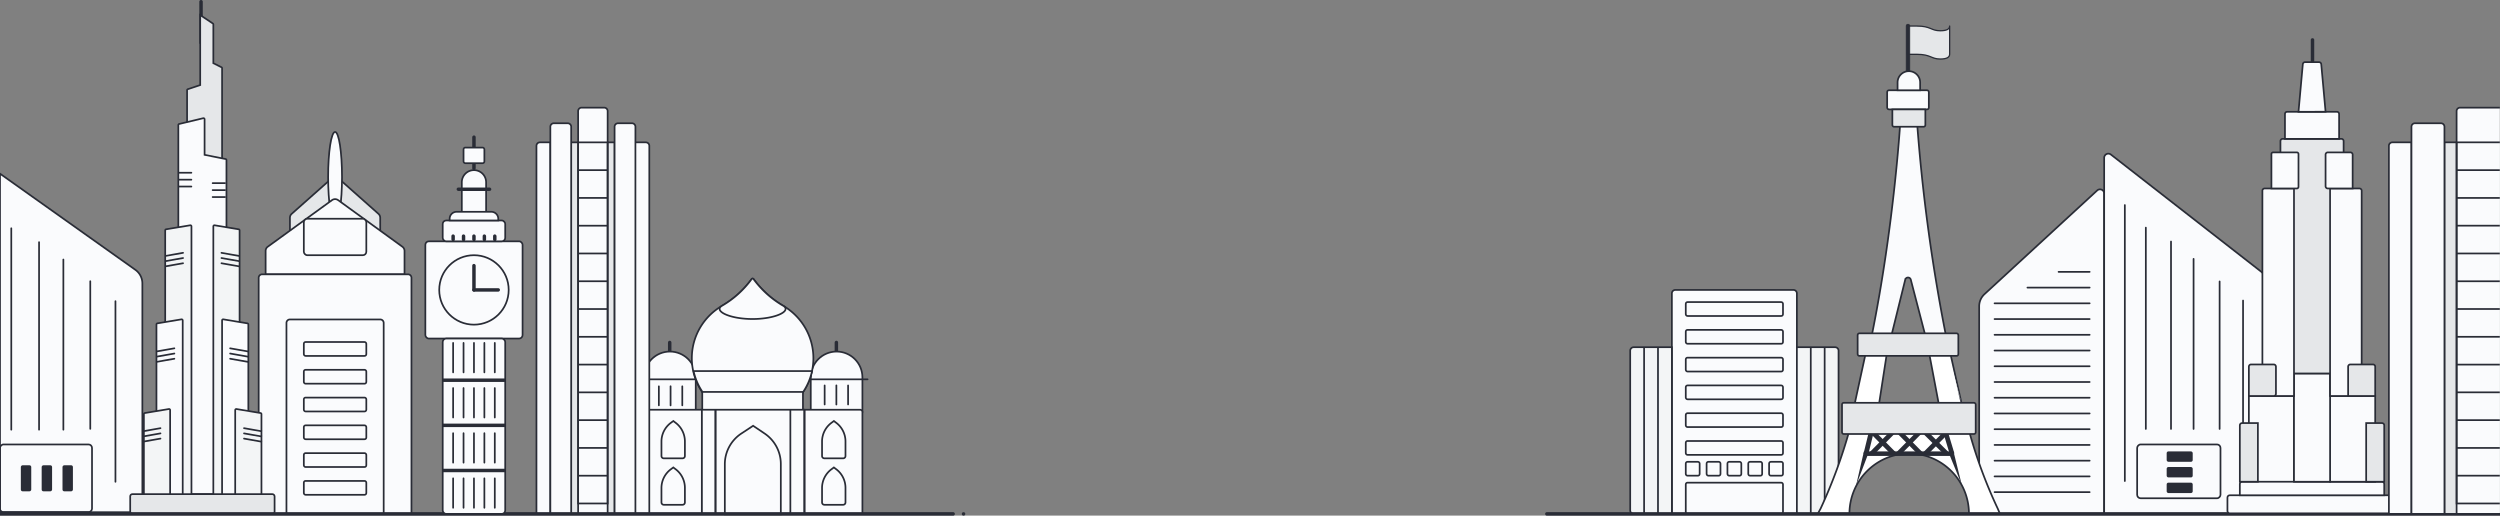 <svg xmlns="http://www.w3.org/2000/svg" xmlns:xlink="http://www.w3.org/1999/xlink" width="1440" height="297" viewBox="0 0 1440 297">
    <rect x="0" y="0" width="1440" height="297" fill="#808080" stroke="none"/>
    <defs>
        <path id="a" d="M0 0h67v255H0z"/>
    </defs>
    <g fill="none" fill-rule="evenodd">
        <g stroke="#292C36" transform="translate(149 76)">
            <path fill="#E5E7E9" d="M19.009 47.173l23-20.406a3 3 0 0 1 3.982 0l23 20.406A3 3 0 0 1 70 49.417V60H18V49.417a3 3 0 0 1 1.009-2.244z"/>
            <ellipse cx="44" cy="26" fill="#FAFBFD" rx="4" ry="26"/>
            <path fill="#FAFBFD" d="M5.24 66.102l37-26.825a3 3 0 0 1 3.52 0l37 26.825A3 3 0 0 1 84 68.53V82H4V68.53a3 3 0 0 1 1.24-2.428z"/>
            <rect width="36" height="21" x="26" y="50" fill="#FAFBFD" rx="2"/>
            <path fill="#FAFBFD" d="M2 82h84a2 2 0 0 1 2 2v136H0V84a2 2 0 0 1 2-2z"/>
            <path d="M18 108h52a2 2 0 0 1 2 2v110H16V110a2 2 0 0 1 2-2z"/>
            <rect width="36" height="8" x="26" y="121" rx="1"/>
            <rect width="36" height="8" x="26" y="137" rx="1"/>
            <rect width="36" height="8" x="26" y="153" rx="1"/>
            <rect width="36" height="8" x="26" y="169" rx="1"/>
            <rect width="36" height="8" x="26" y="185" rx="1"/>
            <rect width="36" height="8" x="26" y="201" rx="1"/>
        </g>
        <g transform="translate(368 195.5)">
            <rect width="13.5" height="2" x="11" y="6.5" fill="#292C36" rx="1" transform="rotate(90 17.75 7.5)"/>
            <path fill="#FAFBFD" stroke="#292C36" d="M17.875 7C26.09 7 32.75 13.66 32.75 21.875V41.75H3V21.875C3 13.66 9.66 7 17.875 7z"/>
            <g fill="#292C36" transform="translate(10.5 26)">
                <rect width="12" height="1" x="-5" y="6" rx=".5" transform="rotate(90 1 6.5)"/>
                <path d="M8.25 1v11a.5.5 0 1 1-1 0V1a.5.5 0 0 1 1 0z"/>
                <rect width="12" height="1" x="8.5" y="6" rx=".5" transform="rotate(90 14.5 6.5)"/>
            </g>
            <rect width="37" height="1" y="22.5" fill="#292C36" rx=".5"/>
        </g>
        <g transform="translate(463.25 195.5)">
            <rect width="13.5" height="2" x="11.75" y="6.5" fill="#292C36" rx="1" transform="rotate(90 18.5 7.5)"/>
            <path fill="#FAFBFD" stroke="#292C36" d="M18.625 7C26.84 7 33.5 13.66 33.5 21.875V41.75H3.75V21.875C3.75 13.66 10.41 7 18.625 7z"/>
            <g fill="#292C36" transform="translate(10.75 25.5)">
                <rect width="12" height="1" x="-5" y="6" rx=".5" transform="rotate(90 1 6.5)"/>
                <path d="M8.25 1v11a.5.5 0 1 1-1 0V1a.5.5 0 0 1 1 0z"/>
                <rect width="12" height="1" x="8.5" y="6" rx=".5" transform="rotate(90 14.5 6.5)"/>
            </g>
            <rect width="37" height="1" y="22.5" fill="#292C36" rx=".5"/>
        </g>
        <path fill="#FAFBFD" stroke="#292C36" d="M433.5 241.25c19.33 0 35-15.633 35-34.917 0-12.88-6.99-24.144-17.393-30.196-6.676-3.884-12.364-9.013-17.064-15.388a.672.672 0 0 0-1.083.002c-4.662 6.377-10.338 11.506-17.027 15.386-10.425 6.047-17.433 17.299-17.433 30.196 0 19.284 15.67 34.917 35 34.917z"/>
        <path fill="#FAFBFD" stroke="#292C36" d="M451.055 176.078c-6.662-3.87-12.339-8.98-17.03-15.331a.672.672 0 0 0-1.082.002c-4.653 6.353-10.318 11.463-16.994 15.329-5.197 3.01 4.266 7.672 17.533 7.672 13.268 0 22.769-4.655 17.573-7.672zM433.621 241.25c16.724 0 30.703-11.764 34.129-27.5H399.5c3.44 15.718 17.41 27.5 34.121 27.5z"/>
        <path fill="#FAFBFD" stroke="#292C36" d="M404.5 225.75h58V237h-58z"/>
        <path fill="#FAFBFD" stroke="#292C36" d="M412.25 236h43v60h-43zM404 236h8v60h-8zM455.25 236h8v60h-8z"/>
        <path fill="#FAFBFD" stroke="#292C36" d="M372.344 236h31.906v60H371v-58.656c0-.742.602-1.344 1.344-1.344zM463.5 236h31.906c.742 0 1.344.602 1.344 1.344V296H463.5v-60zM427.02 249.713l6.773-4.463 6.606 4.445a21.168 21.168 0 0 1 9.351 17.562v28.993H417.5v-28.862a21.168 21.168 0 0 1 9.52-17.675z"/>
        <path fill="#FAFBFD" stroke="#292C36" d="M386.4 243.56l1.42-1.06 1.388 1.058a13.44 13.44 0 0 1 5.292 10.688v8.41c0 .742-.602 1.344-1.344 1.344h-10.812a1.344 1.344 0 0 1-1.344-1.344v-8.326a13.44 13.44 0 0 1 5.4-10.77zM386.4 270.31l1.42-1.06 1.388 1.058a13.44 13.44 0 0 1 5.292 10.688v8.41c0 .742-.602 1.344-1.344 1.344h-10.812a1.344 1.344 0 0 1-1.344-1.344v-8.326a13.44 13.44 0 0 1 5.4-10.77zM478.9 243.56l1.42-1.06 1.388 1.058A13.44 13.44 0 0 1 487 254.246v8.41c0 .742-.602 1.344-1.344 1.344h-10.812a1.344 1.344 0 0 1-1.344-1.344v-8.326a13.44 13.44 0 0 1 5.4-10.77zM478.9 270.31l1.42-1.06 1.388 1.058A13.44 13.44 0 0 1 487 280.996v8.41c0 .742-.602 1.344-1.344 1.344h-10.812a1.344 1.344 0 0 1-1.344-1.344v-8.326a13.44 13.44 0 0 1 5.4-10.77z"/>
        <g transform="matrix(-1 0 0 1 82 100)">
            <path fill="#FAFBFD" stroke="#292C36" d="M4.04 55.413L82 .04v195H2a2 2 0 0 1-2-2V63.24a9.6 9.6 0 0 1 4.04-7.827z"/>
            <path fill="#292C36" d="M60 39.5v108a.5.5 0 0 1-1 0v-108a.5.5 0 1 1 1 0zM46 49.5v98a.5.5 0 1 1-1 0v-98a.5.5 0 1 1 1 0zM30.5 62v85a.5.5 0 0 1-1 0V62a.5.5 0 0 1 1 0zM16 73.5v104a.5.5 0 0 1-1 0v-104a.5.5 0 0 1 1 0zM76 31.5v116a.5.5 0 0 1-1 0v-116a.5.5 0 1 1 1 0z"/>
            <rect width="53" height="39" x="29" y="156" stroke="#292C36" rx="2"/>
            <rect width="6" height="15" x="64" y="168" fill="#292C36" rx="1"/>
            <rect width="6" height="15" x="52" y="168" fill="#292C36" rx="1"/>
            <rect width="6" height="15" x="40" y="168" fill="#292C36" rx="1"/>
        </g>
        <g stroke="#292C36">
            <path fill="#FAFBFD" d="M311 82h6v214h-8V84a2 2 0 0 1 2-2z"/>
            <path fill="#E5E7E9" d="M329 82h25v214h-25z"/>
            <path fill="#FAFBFD" d="M335 62h13a2 2 0 0 1 2 2v232h-17V64a2 2 0 0 1 2-2zM366 82h6a2 2 0 0 1 2 2v212h-8V82zM319 71h8a2 2 0 0 1 2 2v223h-12V73a2 2 0 0 1 2-2zM356 71h8a2 2 0 0 1 2 2v223h-12V73a2 2 0 0 1 2-2z"/>
            <path d="M333 82h17v16h-17zM333 98h17v16h-17zM333 114h17v16h-17zM333 130h17v16h-17zM333 146h17v16h-17zM333 162h17v16h-17zM333 178h17v16h-17zM333 194h17v16h-17zM333 210h17v16h-17zM333 226h17v16h-17zM333 242h17v16h-17zM333 258h17v16h-17zM333 274h17v16h-17z"/>
        </g>
        <g transform="translate(75)">
            <path fill="#292C36" d="M40.8 0a1 1 0 0 1 1 1v24.2h-2V1a1 1 0 0 1 1-1z"/>
            <path fill="#E5E7E9" stroke="#292C36" d="M32.76 70.578V51.974a.63.63 0 0 1 .43-.598L40.32 49V8.68l7.28 4.853a.63.63 0 0 1 .28.524V36.4l4.692 2.346a.63.63 0 0 1 .348.563V94.36H32.76V70.578z"/>
            <path fill="#FAFBFD" stroke="#292C36" d="M28.203 71.41l13.86-3.324a.63.63 0 0 1 .777.613v20.479l12.094 2.42a.63.63 0 0 1 .506.618V284.62H27.72V72.022c0-.291.2-.545.483-.613z"/>
            <path fill="#292C36" d="M27.72 103h7.5a.5.5 0 0 1 0 1h-7.5v-1zM27.72 99h7.5a.5.5 0 1 1 0 1h-7.5v-1zM27.72 106.96h7.5a.5.5 0 0 1 0 1h-7.5v-1zM55 105h-7.5a.5.5 0 0 0 0 1H55v-1zM55 109h-7.5a.5.5 0 0 0 0 1H55v-1zM55 113h-7.5a.5.5 0 0 0 0 1H55v-1z"/>
            <rect width="83.16" height="11.34" y="284.62" fill="#E5E7E9" stroke="#292C36" rx="1.26"/>
            <path fill="#F3F5F6" stroke="#292C36" d="M48.614 129.762l13.86 2.31a.63.63 0 0 1 .526.622V284.62H47.88V130.384a.63.63 0 0 1 .734-.622zM34.546 129.762l-13.86 2.31a.63.63 0 0 0-.526.622V284.62h15.12V130.384a.63.63 0 0 0-.734-.622z"/>
            <g fill="#292C36">
                <path d="M19.997 152.963l10.34-1.824a.5.5 0 1 1 .174.985l-10.34 1.823-.174-.984zM19.997 149.963l10.34-1.824a.5.5 0 1 1 .174.985l-10.34 1.823-.174-.984zM19.997 146.963l10.34-1.824a.5.5 0 1 1 .174.985l-10.34 1.823-.174-.984z"/>
            </g>
            <path fill="#FAFBFD" stroke="#292C36" d="M29.506 183.942l-13.86 2.31a.63.63 0 0 0-.526.622v97.746h15.12V184.564a.63.63 0 0 0-.734-.622zM53.654 183.942l13.86 2.31a.63.63 0 0 1 .526.622v97.746H52.92V184.564a.63.63 0 0 1 .734-.622z"/>
            <path fill="#F3F5F6" stroke="#292C36" d="M61.214 235.602l13.86 2.31a.63.63 0 0 1 .526.622v46.086H60.48v-48.396a.63.63 0 0 1 .734-.622zM22.261 235.602l-13.86 2.31a.63.63 0 0 0-.526.622v46.086h15.12v-48.396a.63.63 0 0 0-.734-.622z"/>
        </g>
        <g fill="#292C36" transform="translate(0 295)">
            <path d="M0 0h549a1 1 0 1 1 0 2H0V0z"/>
            <circle cx="555" cy="1" r="1"/>
        </g>
        <g transform="translate(245 78)">
            <rect width="56" height="56" y="61" fill="#FAFBFD" stroke="#292C36" rx="2"/>
            <rect width="36" height="101" x="10" y="117" fill="#FAFBFD" stroke="#292C36" rx="2"/>
            <rect width="36" height="12" x="10" y="49" fill="#FAFBFD" stroke="#292C36" rx="2"/>
            <path fill="#FAFBFD" stroke="#292C36" d="M18 44h20a4 4 0 0 1 4 4v1H14v-1a4 4 0 0 1 4-4zM28 20a7 7 0 0 1 7 7v17H21V27a7 7 0 0 1 7-7z"/>
            <rect width="20" height="2" x="18" y="30" fill="#292C36" rx="1"/>
            <rect width="20" height="2" x="18" y="9" fill="#292C36" rx="1" transform="rotate(90 28 10)"/>
            <rect width="12" height="9" x="22" y="7" fill="#FAFBFD" stroke="#292C36" rx="1"/>
            <path fill="#292C36" d="M10 140h36v2H10zM10 166h36v2H10z"/>
            <g fill="#292C36" transform="translate(15 171)">
                <rect width="1" height="18" x=".5" rx=".5"/>
                <rect width="1" height="18" x="6.5" rx=".5"/>
                <rect width="1" height="18" x="12.5" rx=".5"/>
                <rect width="1" height="18" x="18.5" rx=".5"/>
                <rect width="1" height="18" x="24.5" rx=".5"/>
            </g>
            <path fill="#292C36" d="M10 192h36v2H10z"/>
            <g fill="#292C36" transform="translate(15 197)">
                <rect width="1" height="18" x=".5" rx=".5"/>
                <rect width="1" height="18" x="6.5" rx=".5"/>
                <rect width="1" height="18" x="12.5" rx=".5"/>
                <rect width="1" height="18" x="18.5" rx=".5"/>
                <rect width="1" height="18" x="24.5" rx=".5"/>
            </g>
            <g fill="#292C36" transform="translate(15 119)">
                <rect width="1" height="18" x=".5" rx=".5"/>
                <rect width="1" height="18" x="6.5" rx=".5"/>
                <rect width="1" height="18" x="12.5" rx=".5"/>
                <rect width="1" height="18" x="18.5" rx=".5"/>
                <rect width="1" height="18" x="24.5" rx=".5"/>
            </g>
            <g fill="#292C36" transform="translate(15 145)">
                <rect width="1" height="18" x=".5" rx=".5"/>
                <rect width="1" height="18" x="6.5" rx=".5"/>
                <rect width="1" height="18" x="12.5" rx=".5"/>
                <rect width="1" height="18" x="18.5" rx=".5"/>
                <rect width="1" height="18" x="24.5" rx=".5"/>
            </g>
            <g fill="#292C36" transform="translate(15 57)">
                <rect width="2" height="4" rx="1"/>
                <rect width="2" height="4" x="6" rx="1"/>
                <rect width="2" height="4" x="12" rx="1"/>
                <rect width="2" height="4" x="18" rx="1"/>
                <rect width="2" height="4" x="24" rx="1"/>
            </g>
            <circle cx="28" cy="89" r="20" stroke="#292C36"/>
            <g fill="#292C36" transform="translate(27 74)">
                <rect width="2" height="16" rx="1"/>
                <rect width="2" height="16" x="7" y="7" rx="1" transform="rotate(90 8 15)"/>
            </g>
        </g>
        <g>
            <path fill="#FAFBFD" stroke="#292C36" d="M1143.1 169.41l64.875-59.706a2.4 2.4 0 0 1 4.025 1.766v184.443h-72V176.474a9.6 9.6 0 0 1 3.1-7.064z"/>
            <g fill="#292C36" transform="translate(1148.348 156.087)">
                <rect width="36.875" height="1" x="18.936" y="9.063" rx=".5"/>
                <rect width="18.936" height="1" x="36.875" rx=".5"/>
                <rect width="55.811" height="1" y="18.127" rx=".5"/>
                <rect width="55.811" height="1" y="27.19" rx=".5"/>
                <rect width="55.811" height="1" y="36.253" rx=".5"/>
                <rect width="55.811" height="1" y="45.317" rx=".5"/>
                <rect width="55.811" height="1" y="54.38" rx=".5"/>
                <rect width="55.811" height="1" y="63.443" rx=".5"/>
                <rect width="55.811" height="1" y="72.507" rx=".5"/>
                <rect width="55.811" height="1" y="81.57" rx=".5"/>
                <rect width="55.811" height="1" y="90.634" rx=".5"/>
                <rect width="55.811" height="1" y="99.697" rx=".5"/>
                <rect width="55.811" height="1" y="108.76" rx=".5"/>
                <rect width="55.811" height="1" y="117.824" rx=".5"/>
                <rect width="55.811" height="1" y="126.887" rx=".5"/>
            </g>
        </g>
        <g transform="matrix(-1 0 0 1 1306 86)">
            <path fill="#FAFBFD" stroke="#292C36" d="M3.698 70.388L90.125 3.021A2.4 2.4 0 0 1 94 4.914V210H0V77.96a9.6 9.6 0 0 1 3.698-7.572z"/>
            <rect width="160" height="1" x="2.094" y="111.094" fill="#292C36" rx=".5" transform="rotate(90 82.094 111.594)"/>
            <rect width="109" height="1" x="1" y="106.594" fill="#292C36" rx=".5" transform="rotate(90 55.5 107.094)"/>
            <rect width="99" height="1" x="-7" y="111.594" fill="#292C36" rx=".5" transform="rotate(90 42.5 112.094)"/>
            <rect width="86" height="1" x="-15.5" y="118.094" fill="#292C36" rx=".5" transform="rotate(90 27.5 118.594)"/>
            <rect width="105" height="1" x="-38.5" y="138.594" fill="#292C36" rx=".5" transform="rotate(90 14 139.094)"/>
            <rect width="117" height="1" x="11.5" y="102.594" fill="#292C36" rx=".5" transform="rotate(90 70 103.094)"/>
            <rect width="48" height="31" x="27" y="170" stroke="#292C36" rx="2"/>
            <rect width="6" height="15" x="47.5" y="187.5" fill="#292C36" rx="1" transform="rotate(90 50.5 195)"/>
            <rect width="6" height="15" x="47.5" y="178.5" fill="#292C36" rx="1" transform="rotate(90 50.5 186)"/>
            <rect width="6" height="15" x="47.5" y="169.5" fill="#292C36" rx="1" transform="rotate(90 50.5 177)"/>
        </g>
        <g stroke="#292C36" transform="translate(939 167)">
            <path fill="#FAFBFD" d="M26 0h68a2 2 0 0 1 2 2v127H24V2a2 2 0 0 1 2-2z"/>
            <path fill="#F3F5F6" d="M2 33h6v96H2a2 2 0 0 1-2-2V35a2 2 0 0 1 2-2zM8 33h8v96H8zM16 33h8v96h-8zM96 33h8v96h-8zM104 33h8v96h-8zM112 33h6a2 2 0 0 1 2 2v94h-8V33z"/>
            <rect width="56" height="8" x="32" y="7" rx="1"/>
            <rect width="56" height="8" x="32" y="23" rx="1"/>
            <rect width="56" height="8" x="32" y="39" rx="1"/>
            <rect width="56" height="8" x="32" y="55" rx="1"/>
            <rect width="56" height="8" x="32" y="71" rx="1"/>
            <rect width="56" height="8" x="32" y="87" rx="1"/>
            <rect width="56" height="18" x="32" y="111" rx="1"/>
            <rect width="8" height="8" x="32" y="99" rx="1"/>
            <rect width="8" height="8" x="80" y="99" rx="1"/>
            <rect width="8" height="8" x="56" y="99" rx="1"/>
            <rect width="8" height="8" x="68" y="99" rx="1"/>
            <rect width="8" height="8" x="44" y="99" rx="1"/>
        </g>
        <g transform="translate(1047 14)">
            <path fill="#FFF" fill-rule="nonzero" stroke="#292C36" d="M28.177 187L21 220l14.2-.519 4.8-31.07zM83 219H69.789L64 188.4l11.823-1.4zM87.197 234.244a274.01 274.01 0 0 0 16.506 44.722l1 2.337a.5.5 0 0 1-.46.697H87.123c0-19.194-15.414-34.754-34.428-34.754-19.013 0-34.427 15.56-34.427 34.754H.844a.5.5 0 0 1-.438-.74l1.256-2.294a295.189 295.189 0 0 0 16.506-44.722c.558-1.807 68.6-1.503 69.029 0z"/>
            <path fill="#FFF" fill-rule="nonzero" d="M46 47h13v8H46zM52.296 28h1.39C56.621 28 59 30.467 59 33.51V38H47v-4.555c.034-3.01 2.392-5.435 5.296-5.445z"/>
            <path fill="#FAFBFD" fill-rule="nonzero" stroke="#292C36" d="M57.11 55H47.65S44.18 115.137 31 180h43A1030.868 1030.868 0 0 1 57.11 55zm-6.705 92.099c.18-.734.845-1.25 1.61-1.25.764 0 1.43.516 1.609 1.25L62.179 180H42.275l8.13-32.901z"/>
            <g fill="#292C36" fill-rule="nonzero">
                <path d="M45.49 246.335l12.817-12.96 1.928 1.95-12.817 12.96z"/>
                <path d="M45.49 235.343l1.928-1.95 12.817 12.96-1.928 1.95zM30.035 246.336l12.817-12.96 1.928 1.95-12.817 12.96z"/>
                <path d="M31.314 236.628l1.928-1.95 11.538 11.667-1.928 1.95zM60.96 246.346l12.817-12.96 1.928 1.95-12.817 12.96z"/>
                <path d="M60.017 235.116l1.976-1.961 13.138 13.038-1.976 1.962z"/>
            </g>
            <path fill="#FFF" fill-rule="nonzero" d="M75.003 189.014c2.693 11.496 4.575 18.637 7.975 29.922.51 1.697-8.162-30.697-7.975-29.922z"/>
            <path fill="#E5E7E9" fill-rule="nonzero" stroke="#292C36" stroke-linejoin="round" stroke-width=".75" d="M51.676 1h5.405c8.108 0 8.108 2.714 13.514 2.714C74.198 3.714 76 2.81 76 1v16.286C75.944 19.096 74.142 20 70.595 20c-5.321 0-5.406-2.714-13.514-2.714h-5.405V1z"/>
            <path fill="#FFF" fill-rule="nonzero" d="M29 235l-3 13 3-13zM40 189l-8 30 8-30zM71 219l-8-30 8 30zM79 248l-4-13 4 13zM59 235l-13 13 13-13zM46 235l13 13-13-13zM43 235l-13 13 13-13zM30 235l13 13-13-13zM74 235l-13 13 13-13zM61 235l13 13-13-13z"/>
            <path fill="#292C36" fill-rule="nonzero" d="M26.616 246h51.592L83 265.344l-6.817-16.738h-47.57L22 266z"/>
            <path fill="#292C36" fill-rule="nonzero" d="M26.368 247.387l3.192-13.034 2.703.616-3.192 13.034zM72.317 235.175l2.57-.786 3.846 12.792-2.57.787z"/>
            <rect width="58" height="13" x="23" y="178" fill="#E5E7E9" stroke="#292C36" rx="1"/>
            <rect width="77" height="18" x="14" y="218" fill="#E5E7E9" stroke="#292C36" rx="1"/>
            <rect width="24" height="11" x="40" y="38" fill="#FAFBFD" stroke="#292C36" rx="1"/>
            <path fill="#292C36" stroke="#292C36" stroke-width=".5" d="M52 0a1 1 0 0 1 1 1v28h-2V1a1 1 0 0 1 1-1z"/>
            <path fill="#FAFBFD" stroke="#292C36" d="M52.5 27a6.5 6.5 0 0 1 6.5 6.5V38H46v-4.5a6.5 6.5 0 0 1 6.5-6.5z"/>
            <path fill="#E5E7E9" stroke="#292C36" d="M43 49h19v9a1 1 0 0 1-1 1H44a1 1 0 0 1-1-1v-9z"/>
        </g>
        <path fill="#292C36" d="M891 295h549v2H891a1 1 0 1 1 0-2z"/>
        <g transform="translate(1283 22)">
            <rect width="97.459" height="10.396" y="263.287" fill="#FAFBFD" stroke="#292C36" rx="1.299"/>
            <path fill="#FAFBFD" stroke="#292C36" d="M8.446 255.49h80.567a1.3 1.3 0 0 1 1.3 1.3v6.497H7.146v-6.497a1.3 1.3 0 0 1 1.3-1.3zM12.345 206.111h25.989v49.379H12.345z"/>
            <path fill="#E5E7E9" stroke="#292C36" d="M8.446 221.704h9.097v33.786H7.147v-32.486a1.3 1.3 0 0 1 1.3-1.3z"/>
            <path fill="#FAFBFD" stroke="#292C36" d="M59.125 206.111h25.989v49.379H59.125z"/>
            <path fill="#E5E7E9" stroke="#292C36" d="M89.013 221.704h-9.096v33.786h10.395v-32.486a1.3 1.3 0 0 0-1.3-1.3z"/>
            <path fill="#FAFBFD" stroke="#292C36" d="M38.334 193.116h20.791v62.374H38.334z"/>
            <path fill="#E5E7E9" stroke="#292C36" d="M31.837 57.973h33.786a1.3 1.3 0 0 1 1.299 1.3v133.843H30.537V59.272a1.3 1.3 0 0 1 1.3-1.3z"/>
            <path fill="#FAFBFD" stroke="#292C36" d="M21.441 86.56h16.893v119.55H20.142V87.86a1.3 1.3 0 0 1 1.299-1.3zM59.125 86.56h16.893a1.3 1.3 0 0 1 1.3 1.3v118.25H59.125V86.56z"/>
            <path fill="#FAFBFD" stroke="#292C36" d="M26.314 65.77h13.644c.539 0 .975.436.975.974v18.842a.975.975 0 0 1-.975.975H25.34V66.744c0-.538.437-.974.975-.974zM57.826 65.77H70.82a1.3 1.3 0 0 1 1.3 1.299v19.492H57.826a1.3 1.3 0 0 1-1.3-1.3V67.07a1.3 1.3 0 0 1 1.3-1.3zM34.436 42.38h28.588a1.3 1.3 0 0 1 1.3 1.299v14.294H33.135V43.679a1.3 1.3 0 0 1 1.3-1.3z"/>
            <path fill="#292C36" d="M49 0a1 1 0 0 1 1 1v19.791h-2V1a1 1 0 0 1 1-1z"/>
            <path fill="#FAFBFD" stroke="#292C36" d="M44.718 13.791h8.023a1.3 1.3 0 0 1 1.294 1.182l2.491 27.406H40.933l2.491-27.406a1.3 1.3 0 0 1 1.294-1.182z"/>
            <path fill="#E5E7E9" stroke="#292C36" d="M70.82 187.918h12.995a1.3 1.3 0 0 1 1.3 1.3v16.893H69.52v-16.893a1.3 1.3 0 0 1 1.3-1.3zM13.644 187.918H26.64a1.3 1.3 0 0 1 1.3 1.3v15.593a1.3 1.3 0 0 1-1.3 1.3H12.345v-16.893a1.3 1.3 0 0 1 1.3-1.3z"/>
        </g>
        <g transform="translate(1373 41)">
            <mask id="b" fill="#fff">
                <use xlink:href="#a"/>
            </mask>
            <path fill="#FAFBFD" stroke="#292C36" d="M5 41h11v214H3V43a2 2 0 0 1 2-2z" mask="url(#b)"/>
            <path fill="#E5E7E9" stroke="#292C36" d="M35 41h40v214H35z" mask="url(#b)"/>
            <path fill="#FAFBFD" stroke="#292C36" d="M44 21h23a2 2 0 0 1 2 2v232H42V23a2 2 0 0 1 2-2zM18 30h15a2 2 0 0 1 2 2v223H16V32a2 2 0 0 1 2-2z" mask="url(#b)"/>
            <path stroke="#292C36" d="M42 41h27v16H42zM42 57h27v16H42zM42 73h27v16H42zM42 89h27v16H42zM42 105h27v16H42zM42 121h27v16H42zM42 137h27v16H42zM42 153h27v16H42zM42 169h27v16H42zM42 185h27v16H42zM42 201h27v16H42zM42 217h27v16H42zM42 233h27v16H42z" mask="url(#b)"/>
        </g>
        <g fill="#292C36">
            <path d="M138.003 152.963l-10.34-1.824a.5.5 0 1 0-.174.985l10.34 1.823.174-.984zM138.003 149.963l-10.34-1.824a.5.5 0 1 0-.174.985l10.34 1.823.174-.984zM138.003 146.963l-10.34-1.824a.5.5 0 1 0-.174.985l10.34 1.823.174-.984z"/>
        </g>
        <g fill="#292C36">
            <path d="M89.997 207.963l10.34-1.824a.5.5 0 1 1 .174.985l-10.34 1.823-.174-.984zM89.997 204.963l10.34-1.824a.5.5 0 1 1 .174.985l-10.34 1.823-.174-.984zM89.997 201.963l10.34-1.824a.5.5 0 1 1 .174.985l-10.34 1.823-.174-.984z"/>
        </g>
        <g fill="#292C36">
            <path d="M143.003 207.963l-10.34-1.824a.5.5 0 1 0-.174.985l10.34 1.823.174-.984zM143.003 204.963l-10.34-1.824a.5.5 0 1 0-.174.985l10.34 1.823.174-.984zM143.003 201.963l-10.34-1.824a.5.5 0 1 0-.174.985l10.34 1.823.174-.984z"/>
        </g>
        <g fill="#292C36">
            <path d="M81.997 253.963l10.34-1.824a.5.5 0 1 1 .174.985l-10.34 1.823-.174-.984zM81.997 250.963l10.34-1.824a.5.5 0 1 1 .174.985l-10.34 1.823-.174-.984zM81.997 247.963l10.34-1.824a.5.5 0 1 1 .174.985l-10.34 1.823-.174-.984z"/>
        </g>
        <g fill="#292C36">
            <path d="M151.003 253.963l-10.34-1.824a.5.5 0 1 0-.174.985l10.34 1.823.174-.984zM151.003 250.963l-10.34-1.824a.5.5 0 1 0-.174.985l10.34 1.823.174-.984zM151.003 247.963l-10.34-1.824a.5.5 0 1 0-.174.985l10.34 1.823.174-.984z"/>
        </g>
    </g>
</svg>
